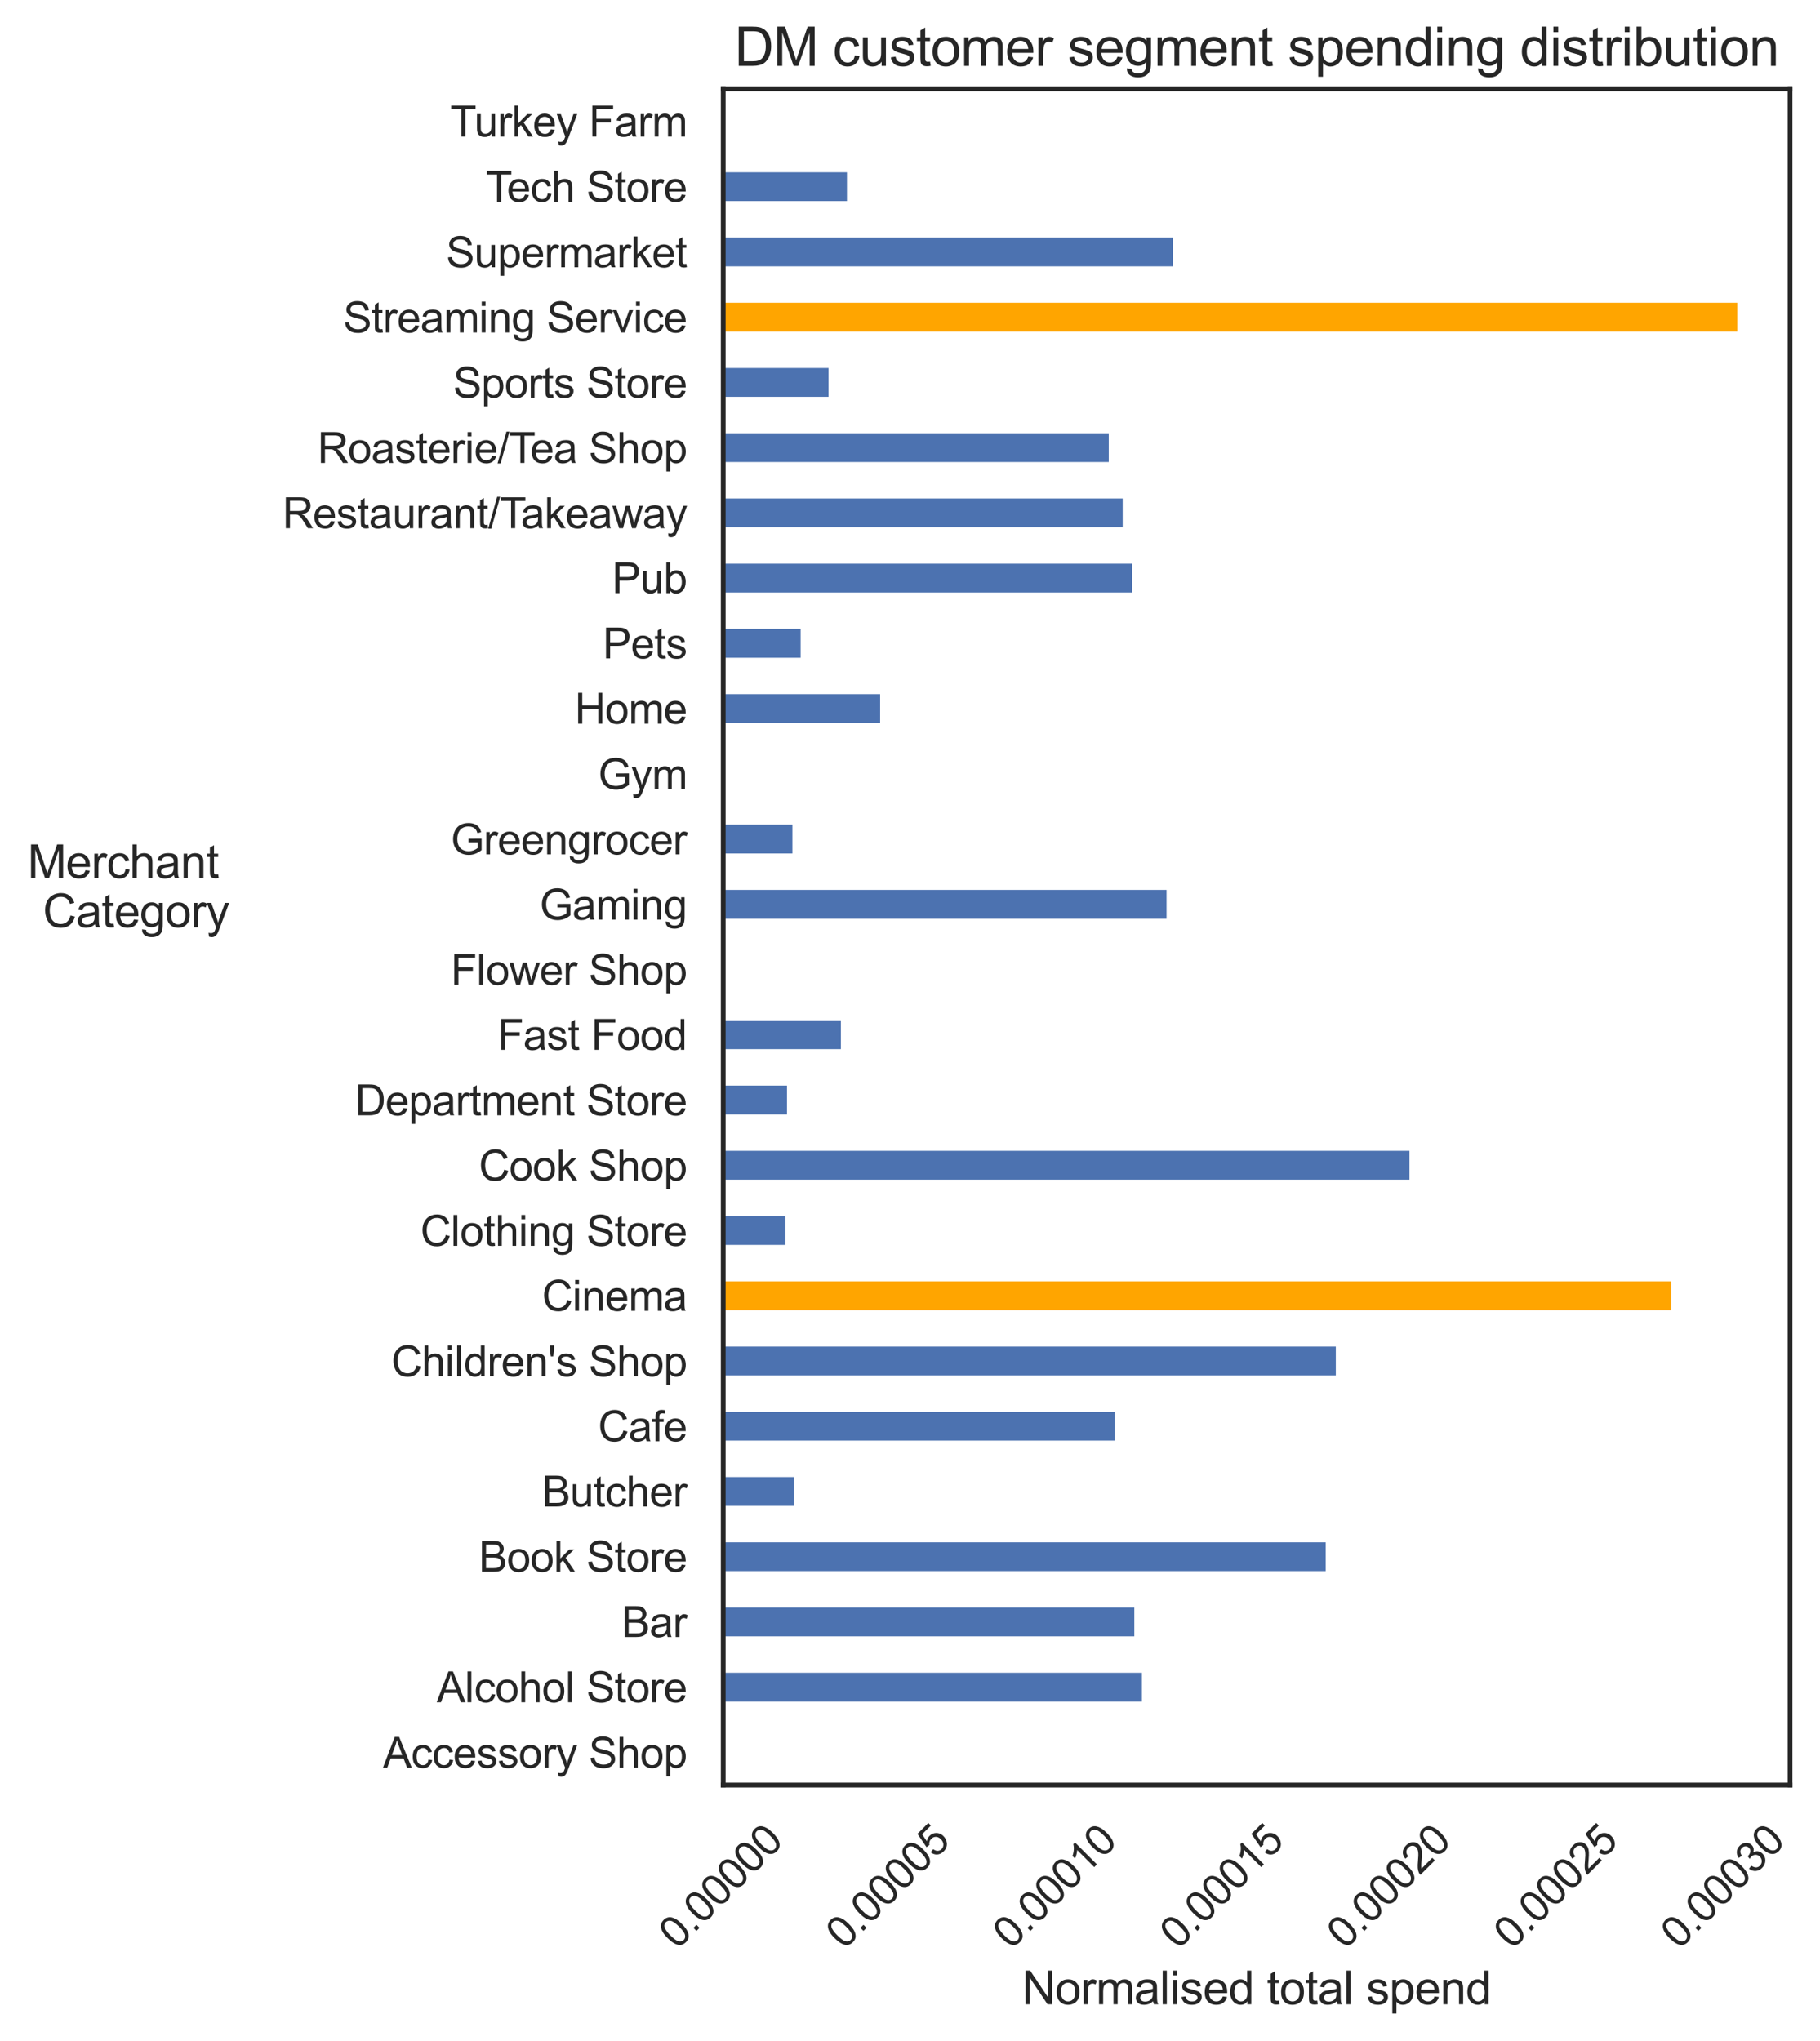 <?xml version="1.0" encoding="utf-8" standalone="no"?>
<!DOCTYPE svg PUBLIC "-//W3C//DTD SVG 1.1//EN"
  "http://www.w3.org/Graphics/SVG/1.1/DTD/svg11.dtd">
<svg xmlns:xlink="http://www.w3.org/1999/xlink" width="475.977pt" height="533.642pt" viewBox="0 0 475.977 533.642" xmlns="http://www.w3.org/2000/svg" version="1.1">
 <defs>
  <style type="text/css">*{stroke-linejoin: round; stroke-linecap: butt}</style>
 </defs>
 <g id="figure_1">
  <g id="patch_1">
   <path d="M 0 533.642 
L 475.977 533.642 
L 475.977 0 
L 0 0 
z
" style="fill: #ffffff"/>
  </g>
  <g id="axes_1">
   <g id="patch_2">
    <path d="M 189.142 466.741 
L 468.142 466.741 
L 468.142 23.221 
L 189.142 23.221 
z
" style="fill: #ffffff"/>
   </g>
   <g id="matplotlib.axis_1">
    <g id="xtick_1">
     <g id="text_1">
      <!-- 0.00000 -->
      <g style="fill: #262626" transform="translate(177.097 509.922) rotate(-45) scale(0.11 -0.11)">
       <defs>
        <path id="ArialMT-30" d="M 266 2259 
Q 266 3072 433 3567 
Q 600 4063 929 4331 
Q 1259 4600 1759 4600 
Q 2128 4600 2406 4451 
Q 2684 4303 2865 4023 
Q 3047 3744 3150 3342 
Q 3253 2941 3253 2259 
Q 3253 1453 3087 958 
Q 2922 463 2592 192 
Q 2263 -78 1759 -78 
Q 1097 -78 719 397 
Q 266 969 266 2259 
z
M 844 2259 
Q 844 1131 1108 757 
Q 1372 384 1759 384 
Q 2147 384 2411 759 
Q 2675 1134 2675 2259 
Q 2675 3391 2411 3762 
Q 2147 4134 1753 4134 
Q 1366 4134 1134 3806 
Q 844 3388 844 2259 
z
" transform="scale(0.016)"/>
        <path id="ArialMT-2e" d="M 581 0 
L 581 641 
L 1222 641 
L 1222 0 
L 581 0 
z
" transform="scale(0.016)"/>
       </defs>
       <use xlink:href="#ArialMT-30"/>
       <use xlink:href="#ArialMT-2e" x="55.615"/>
       <use xlink:href="#ArialMT-30" x="83.398"/>
       <use xlink:href="#ArialMT-30" x="139.014"/>
       <use xlink:href="#ArialMT-30" x="194.629"/>
       <use xlink:href="#ArialMT-30" x="250.244"/>
       <use xlink:href="#ArialMT-30" x="305.859"/>
      </g>
     </g>
    </g>
    <g id="xtick_2">
     <g id="text_2">
      <!-- 0.00005 -->
      <g style="fill: #262626" transform="translate(220.767 509.922) rotate(-45) scale(0.11 -0.11)">
       <defs>
        <path id="ArialMT-35" d="M 266 1200 
L 856 1250 
Q 922 819 1161 601 
Q 1400 384 1738 384 
Q 2144 384 2425 690 
Q 2706 997 2706 1503 
Q 2706 1984 2436 2262 
Q 2166 2541 1728 2541 
Q 1456 2541 1237 2417 
Q 1019 2294 894 2097 
L 366 2166 
L 809 4519 
L 3088 4519 
L 3088 3981 
L 1259 3981 
L 1013 2750 
Q 1425 3038 1878 3038 
Q 2478 3038 2890 2622 
Q 3303 2206 3303 1553 
Q 3303 931 2941 478 
Q 2500 -78 1738 -78 
Q 1113 -78 717 272 
Q 322 622 266 1200 
z
" transform="scale(0.016)"/>
       </defs>
       <use xlink:href="#ArialMT-30"/>
       <use xlink:href="#ArialMT-2e" x="55.615"/>
       <use xlink:href="#ArialMT-30" x="83.398"/>
       <use xlink:href="#ArialMT-30" x="139.014"/>
       <use xlink:href="#ArialMT-30" x="194.629"/>
       <use xlink:href="#ArialMT-30" x="250.244"/>
       <use xlink:href="#ArialMT-35" x="305.859"/>
      </g>
     </g>
    </g>
    <g id="xtick_3">
     <g id="text_3">
      <!-- 0.00010 -->
      <g style="fill: #262626" transform="translate(264.437 509.922) rotate(-45) scale(0.11 -0.11)">
       <defs>
        <path id="ArialMT-31" d="M 2384 0 
L 1822 0 
L 1822 3584 
Q 1619 3391 1289 3197 
Q 959 3003 697 2906 
L 697 3450 
Q 1169 3672 1522 3987 
Q 1875 4303 2022 4600 
L 2384 4600 
L 2384 0 
z
" transform="scale(0.016)"/>
       </defs>
       <use xlink:href="#ArialMT-30"/>
       <use xlink:href="#ArialMT-2e" x="55.615"/>
       <use xlink:href="#ArialMT-30" x="83.398"/>
       <use xlink:href="#ArialMT-30" x="139.014"/>
       <use xlink:href="#ArialMT-30" x="194.629"/>
       <use xlink:href="#ArialMT-31" x="250.244"/>
       <use xlink:href="#ArialMT-30" x="305.859"/>
      </g>
     </g>
    </g>
    <g id="xtick_4">
     <g id="text_4">
      <!-- 0.00015 -->
      <g style="fill: #262626" transform="translate(308.107 509.922) rotate(-45) scale(0.11 -0.11)">
       <use xlink:href="#ArialMT-30"/>
       <use xlink:href="#ArialMT-2e" x="55.615"/>
       <use xlink:href="#ArialMT-30" x="83.398"/>
       <use xlink:href="#ArialMT-30" x="139.014"/>
       <use xlink:href="#ArialMT-30" x="194.629"/>
       <use xlink:href="#ArialMT-31" x="250.244"/>
       <use xlink:href="#ArialMT-35" x="305.859"/>
      </g>
     </g>
    </g>
    <g id="xtick_5">
     <g id="text_5">
      <!-- 0.00020 -->
      <g style="fill: #262626" transform="translate(351.777 509.922) rotate(-45) scale(0.11 -0.11)">
       <defs>
        <path id="ArialMT-32" d="M 3222 541 
L 3222 0 
L 194 0 
Q 188 203 259 391 
Q 375 700 629 1000 
Q 884 1300 1366 1694 
Q 2113 2306 2375 2664 
Q 2638 3022 2638 3341 
Q 2638 3675 2398 3904 
Q 2159 4134 1775 4134 
Q 1369 4134 1125 3890 
Q 881 3647 878 3216 
L 300 3275 
Q 359 3922 746 4261 
Q 1134 4600 1788 4600 
Q 2447 4600 2831 4234 
Q 3216 3869 3216 3328 
Q 3216 3053 3103 2787 
Q 2991 2522 2730 2228 
Q 2469 1934 1863 1422 
Q 1356 997 1212 845 
Q 1069 694 975 541 
L 3222 541 
z
" transform="scale(0.016)"/>
       </defs>
       <use xlink:href="#ArialMT-30"/>
       <use xlink:href="#ArialMT-2e" x="55.615"/>
       <use xlink:href="#ArialMT-30" x="83.398"/>
       <use xlink:href="#ArialMT-30" x="139.014"/>
       <use xlink:href="#ArialMT-30" x="194.629"/>
       <use xlink:href="#ArialMT-32" x="250.244"/>
       <use xlink:href="#ArialMT-30" x="305.859"/>
      </g>
     </g>
    </g>
    <g id="xtick_6">
     <g id="text_6">
      <!-- 0.00025 -->
      <g style="fill: #262626" transform="translate(395.447 509.922) rotate(-45) scale(0.11 -0.11)">
       <use xlink:href="#ArialMT-30"/>
       <use xlink:href="#ArialMT-2e" x="55.615"/>
       <use xlink:href="#ArialMT-30" x="83.398"/>
       <use xlink:href="#ArialMT-30" x="139.014"/>
       <use xlink:href="#ArialMT-30" x="194.629"/>
       <use xlink:href="#ArialMT-32" x="250.244"/>
       <use xlink:href="#ArialMT-35" x="305.859"/>
      </g>
     </g>
    </g>
    <g id="xtick_7">
     <g id="text_7">
      <!-- 0.00030 -->
      <g style="fill: #262626" transform="translate(439.117 509.922) rotate(-45) scale(0.11 -0.11)">
       <defs>
        <path id="ArialMT-33" d="M 269 1209 
L 831 1284 
Q 928 806 1161 595 
Q 1394 384 1728 384 
Q 2125 384 2398 659 
Q 2672 934 2672 1341 
Q 2672 1728 2419 1979 
Q 2166 2231 1775 2231 
Q 1616 2231 1378 2169 
L 1441 2663 
Q 1497 2656 1531 2656 
Q 1891 2656 2178 2843 
Q 2466 3031 2466 3422 
Q 2466 3731 2256 3934 
Q 2047 4138 1716 4138 
Q 1388 4138 1169 3931 
Q 950 3725 888 3313 
L 325 3413 
Q 428 3978 793 4289 
Q 1159 4600 1703 4600 
Q 2078 4600 2393 4439 
Q 2709 4278 2876 4000 
Q 3044 3722 3044 3409 
Q 3044 3113 2884 2869 
Q 2725 2625 2413 2481 
Q 2819 2388 3044 2092 
Q 3269 1797 3269 1353 
Q 3269 753 2831 336 
Q 2394 -81 1725 -81 
Q 1122 -81 723 278 
Q 325 638 269 1209 
z
" transform="scale(0.016)"/>
       </defs>
       <use xlink:href="#ArialMT-30"/>
       <use xlink:href="#ArialMT-2e" x="55.615"/>
       <use xlink:href="#ArialMT-30" x="83.398"/>
       <use xlink:href="#ArialMT-30" x="139.014"/>
       <use xlink:href="#ArialMT-30" x="194.629"/>
       <use xlink:href="#ArialMT-33" x="250.244"/>
       <use xlink:href="#ArialMT-30" x="305.859"/>
      </g>
     </g>
    </g>
    <g id="text_8">
     <!-- Normalised total spend -->
     <g style="fill: #262626" transform="translate(267.281 524.057) scale(0.12 -0.12)">
      <defs>
       <path id="ArialMT-4e" d="M 488 0 
L 488 4581 
L 1109 4581 
L 3516 984 
L 3516 4581 
L 4097 4581 
L 4097 0 
L 3475 0 
L 1069 3600 
L 1069 0 
L 488 0 
z
" transform="scale(0.016)"/>
       <path id="ArialMT-6f" d="M 213 1659 
Q 213 2581 725 3025 
Q 1153 3394 1769 3394 
Q 2453 3394 2887 2945 
Q 3322 2497 3322 1706 
Q 3322 1066 3130 698 
Q 2938 331 2570 128 
Q 2203 -75 1769 -75 
Q 1072 -75 642 372 
Q 213 819 213 1659 
z
M 791 1659 
Q 791 1022 1069 705 
Q 1347 388 1769 388 
Q 2188 388 2466 706 
Q 2744 1025 2744 1678 
Q 2744 2294 2464 2611 
Q 2184 2928 1769 2928 
Q 1347 2928 1069 2612 
Q 791 2297 791 1659 
z
" transform="scale(0.016)"/>
       <path id="ArialMT-72" d="M 416 0 
L 416 3319 
L 922 3319 
L 922 2816 
Q 1116 3169 1280 3281 
Q 1444 3394 1641 3394 
Q 1925 3394 2219 3213 
L 2025 2691 
Q 1819 2813 1613 2813 
Q 1428 2813 1281 2702 
Q 1134 2591 1072 2394 
Q 978 2094 978 1738 
L 978 0 
L 416 0 
z
" transform="scale(0.016)"/>
       <path id="ArialMT-6d" d="M 422 0 
L 422 3319 
L 925 3319 
L 925 2853 
Q 1081 3097 1340 3245 
Q 1600 3394 1931 3394 
Q 2300 3394 2536 3241 
Q 2772 3088 2869 2813 
Q 3263 3394 3894 3394 
Q 4388 3394 4653 3120 
Q 4919 2847 4919 2278 
L 4919 0 
L 4359 0 
L 4359 2091 
Q 4359 2428 4304 2576 
Q 4250 2725 4106 2815 
Q 3963 2906 3769 2906 
Q 3419 2906 3187 2673 
Q 2956 2441 2956 1928 
L 2956 0 
L 2394 0 
L 2394 2156 
Q 2394 2531 2256 2718 
Q 2119 2906 1806 2906 
Q 1569 2906 1367 2781 
Q 1166 2656 1075 2415 
Q 984 2175 984 1722 
L 984 0 
L 422 0 
z
" transform="scale(0.016)"/>
       <path id="ArialMT-61" d="M 2588 409 
Q 2275 144 1986 34 
Q 1697 -75 1366 -75 
Q 819 -75 525 192 
Q 231 459 231 875 
Q 231 1119 342 1320 
Q 453 1522 633 1644 
Q 813 1766 1038 1828 
Q 1203 1872 1538 1913 
Q 2219 1994 2541 2106 
Q 2544 2222 2544 2253 
Q 2544 2597 2384 2738 
Q 2169 2928 1744 2928 
Q 1347 2928 1158 2789 
Q 969 2650 878 2297 
L 328 2372 
Q 403 2725 575 2942 
Q 747 3159 1072 3276 
Q 1397 3394 1825 3394 
Q 2250 3394 2515 3294 
Q 2781 3194 2906 3042 
Q 3031 2891 3081 2659 
Q 3109 2516 3109 2141 
L 3109 1391 
Q 3109 606 3145 398 
Q 3181 191 3288 0 
L 2700 0 
Q 2613 175 2588 409 
z
M 2541 1666 
Q 2234 1541 1622 1453 
Q 1275 1403 1131 1340 
Q 988 1278 909 1158 
Q 831 1038 831 891 
Q 831 666 1001 516 
Q 1172 366 1500 366 
Q 1825 366 2078 508 
Q 2331 650 2450 897 
Q 2541 1088 2541 1459 
L 2541 1666 
z
" transform="scale(0.016)"/>
       <path id="ArialMT-6c" d="M 409 0 
L 409 4581 
L 972 4581 
L 972 0 
L 409 0 
z
" transform="scale(0.016)"/>
       <path id="ArialMT-69" d="M 425 3934 
L 425 4581 
L 988 4581 
L 988 3934 
L 425 3934 
z
M 425 0 
L 425 3319 
L 988 3319 
L 988 0 
L 425 0 
z
" transform="scale(0.016)"/>
       <path id="ArialMT-73" d="M 197 991 
L 753 1078 
Q 800 744 1014 566 
Q 1228 388 1613 388 
Q 2000 388 2187 545 
Q 2375 703 2375 916 
Q 2375 1106 2209 1216 
Q 2094 1291 1634 1406 
Q 1016 1563 777 1677 
Q 538 1791 414 1992 
Q 291 2194 291 2438 
Q 291 2659 392 2848 
Q 494 3038 669 3163 
Q 800 3259 1026 3326 
Q 1253 3394 1513 3394 
Q 1903 3394 2198 3281 
Q 2494 3169 2634 2976 
Q 2775 2784 2828 2463 
L 2278 2388 
Q 2241 2644 2061 2787 
Q 1881 2931 1553 2931 
Q 1166 2931 1000 2803 
Q 834 2675 834 2503 
Q 834 2394 903 2306 
Q 972 2216 1119 2156 
Q 1203 2125 1616 2013 
Q 2213 1853 2448 1751 
Q 2684 1650 2818 1456 
Q 2953 1263 2953 975 
Q 2953 694 2789 445 
Q 2625 197 2315 61 
Q 2006 -75 1616 -75 
Q 969 -75 630 194 
Q 291 463 197 991 
z
" transform="scale(0.016)"/>
       <path id="ArialMT-65" d="M 2694 1069 
L 3275 997 
Q 3138 488 2766 206 
Q 2394 -75 1816 -75 
Q 1088 -75 661 373 
Q 234 822 234 1631 
Q 234 2469 665 2931 
Q 1097 3394 1784 3394 
Q 2450 3394 2872 2941 
Q 3294 2488 3294 1666 
Q 3294 1616 3291 1516 
L 816 1516 
Q 847 969 1125 678 
Q 1403 388 1819 388 
Q 2128 388 2347 550 
Q 2566 713 2694 1069 
z
M 847 1978 
L 2700 1978 
Q 2663 2397 2488 2606 
Q 2219 2931 1791 2931 
Q 1403 2931 1139 2672 
Q 875 2413 847 1978 
z
" transform="scale(0.016)"/>
       <path id="ArialMT-64" d="M 2575 0 
L 2575 419 
Q 2259 -75 1647 -75 
Q 1250 -75 917 144 
Q 584 363 401 755 
Q 219 1147 219 1656 
Q 219 2153 384 2558 
Q 550 2963 881 3178 
Q 1213 3394 1622 3394 
Q 1922 3394 2156 3267 
Q 2391 3141 2538 2938 
L 2538 4581 
L 3097 4581 
L 3097 0 
L 2575 0 
z
M 797 1656 
Q 797 1019 1065 703 
Q 1334 388 1700 388 
Q 2069 388 2326 689 
Q 2584 991 2584 1609 
Q 2584 2291 2321 2609 
Q 2059 2928 1675 2928 
Q 1300 2928 1048 2622 
Q 797 2316 797 1656 
z
" transform="scale(0.016)"/>
       <path id="ArialMT-20" transform="scale(0.016)"/>
       <path id="ArialMT-74" d="M 1650 503 
L 1731 6 
Q 1494 -44 1306 -44 
Q 1000 -44 831 53 
Q 663 150 594 308 
Q 525 466 525 972 
L 525 2881 
L 113 2881 
L 113 3319 
L 525 3319 
L 525 4141 
L 1084 4478 
L 1084 3319 
L 1650 3319 
L 1650 2881 
L 1084 2881 
L 1084 941 
Q 1084 700 1114 631 
Q 1144 563 1211 522 
Q 1278 481 1403 481 
Q 1497 481 1650 503 
z
" transform="scale(0.016)"/>
       <path id="ArialMT-70" d="M 422 -1272 
L 422 3319 
L 934 3319 
L 934 2888 
Q 1116 3141 1344 3267 
Q 1572 3394 1897 3394 
Q 2322 3394 2647 3175 
Q 2972 2956 3137 2557 
Q 3303 2159 3303 1684 
Q 3303 1175 3120 767 
Q 2938 359 2589 142 
Q 2241 -75 1856 -75 
Q 1575 -75 1351 44 
Q 1128 163 984 344 
L 984 -1272 
L 422 -1272 
z
M 931 1641 
Q 931 1000 1190 694 
Q 1450 388 1819 388 
Q 2194 388 2461 705 
Q 2728 1022 2728 1688 
Q 2728 2322 2467 2637 
Q 2206 2953 1844 2953 
Q 1484 2953 1207 2617 
Q 931 2281 931 1641 
z
" transform="scale(0.016)"/>
       <path id="ArialMT-6e" d="M 422 0 
L 422 3319 
L 928 3319 
L 928 2847 
Q 1294 3394 1984 3394 
Q 2284 3394 2536 3286 
Q 2788 3178 2913 3003 
Q 3038 2828 3088 2588 
Q 3119 2431 3119 2041 
L 3119 0 
L 2556 0 
L 2556 2019 
Q 2556 2363 2490 2533 
Q 2425 2703 2258 2804 
Q 2091 2906 1866 2906 
Q 1506 2906 1245 2678 
Q 984 2450 984 1813 
L 984 0 
L 422 0 
z
" transform="scale(0.016)"/>
      </defs>
      <use xlink:href="#ArialMT-4e"/>
      <use xlink:href="#ArialMT-6f" x="72.217"/>
      <use xlink:href="#ArialMT-72" x="127.832"/>
      <use xlink:href="#ArialMT-6d" x="161.133"/>
      <use xlink:href="#ArialMT-61" x="244.434"/>
      <use xlink:href="#ArialMT-6c" x="300.049"/>
      <use xlink:href="#ArialMT-69" x="322.266"/>
      <use xlink:href="#ArialMT-73" x="344.482"/>
      <use xlink:href="#ArialMT-65" x="394.482"/>
      <use xlink:href="#ArialMT-64" x="450.098"/>
      <use xlink:href="#ArialMT-20" x="505.713"/>
      <use xlink:href="#ArialMT-74" x="533.496"/>
      <use xlink:href="#ArialMT-6f" x="561.279"/>
      <use xlink:href="#ArialMT-74" x="616.895"/>
      <use xlink:href="#ArialMT-61" x="644.678"/>
      <use xlink:href="#ArialMT-6c" x="700.293"/>
      <use xlink:href="#ArialMT-20" x="722.51"/>
      <use xlink:href="#ArialMT-73" x="750.293"/>
      <use xlink:href="#ArialMT-70" x="800.293"/>
      <use xlink:href="#ArialMT-65" x="855.908"/>
      <use xlink:href="#ArialMT-6e" x="911.523"/>
      <use xlink:href="#ArialMT-64" x="967.139"/>
     </g>
    </g>
   </g>
   <g id="matplotlib.axis_2">
    <g id="ytick_1">
     <g id="text_9">
      <!-- Accessory Shop -->
      <g style="fill: #262626" transform="translate(100.164 462.216) scale(0.11 -0.11)">
       <defs>
        <path id="ArialMT-41" d="M -9 0 
L 1750 4581 
L 2403 4581 
L 4278 0 
L 3588 0 
L 3053 1388 
L 1138 1388 
L 634 0 
L -9 0 
z
M 1313 1881 
L 2866 1881 
L 2388 3150 
Q 2169 3728 2063 4100 
Q 1975 3659 1816 3225 
L 1313 1881 
z
" transform="scale(0.016)"/>
        <path id="ArialMT-63" d="M 2588 1216 
L 3141 1144 
Q 3050 572 2676 248 
Q 2303 -75 1759 -75 
Q 1078 -75 664 370 
Q 250 816 250 1647 
Q 250 2184 428 2587 
Q 606 2991 970 3192 
Q 1334 3394 1763 3394 
Q 2303 3394 2647 3120 
Q 2991 2847 3088 2344 
L 2541 2259 
Q 2463 2594 2264 2762 
Q 2066 2931 1784 2931 
Q 1359 2931 1093 2626 
Q 828 2322 828 1663 
Q 828 994 1084 691 
Q 1341 388 1753 388 
Q 2084 388 2306 591 
Q 2528 794 2588 1216 
z
" transform="scale(0.016)"/>
        <path id="ArialMT-79" d="M 397 -1278 
L 334 -750 
Q 519 -800 656 -800 
Q 844 -800 956 -737 
Q 1069 -675 1141 -563 
Q 1194 -478 1313 -144 
Q 1328 -97 1363 -6 
L 103 3319 
L 709 3319 
L 1400 1397 
Q 1534 1031 1641 628 
Q 1738 1016 1872 1384 
L 2581 3319 
L 3144 3319 
L 1881 -56 
Q 1678 -603 1566 -809 
Q 1416 -1088 1222 -1217 
Q 1028 -1347 759 -1347 
Q 597 -1347 397 -1278 
z
" transform="scale(0.016)"/>
        <path id="ArialMT-53" d="M 288 1472 
L 859 1522 
Q 900 1178 1048 958 
Q 1197 738 1509 602 
Q 1822 466 2213 466 
Q 2559 466 2825 569 
Q 3091 672 3220 851 
Q 3350 1031 3350 1244 
Q 3350 1459 3225 1620 
Q 3100 1781 2813 1891 
Q 2628 1963 1997 2114 
Q 1366 2266 1113 2400 
Q 784 2572 623 2826 
Q 463 3081 463 3397 
Q 463 3744 659 4045 
Q 856 4347 1234 4503 
Q 1613 4659 2075 4659 
Q 2584 4659 2973 4495 
Q 3363 4331 3572 4012 
Q 3781 3694 3797 3291 
L 3216 3247 
Q 3169 3681 2898 3903 
Q 2628 4125 2100 4125 
Q 1550 4125 1298 3923 
Q 1047 3722 1047 3438 
Q 1047 3191 1225 3031 
Q 1400 2872 2139 2705 
Q 2878 2538 3153 2413 
Q 3553 2228 3743 1945 
Q 3934 1663 3934 1294 
Q 3934 928 3725 604 
Q 3516 281 3123 101 
Q 2731 -78 2241 -78 
Q 1619 -78 1198 103 
Q 778 284 539 648 
Q 300 1013 288 1472 
z
" transform="scale(0.016)"/>
        <path id="ArialMT-68" d="M 422 0 
L 422 4581 
L 984 4581 
L 984 2938 
Q 1378 3394 1978 3394 
Q 2347 3394 2619 3248 
Q 2891 3103 3008 2847 
Q 3125 2591 3125 2103 
L 3125 0 
L 2563 0 
L 2563 2103 
Q 2563 2525 2380 2717 
Q 2197 2909 1863 2909 
Q 1613 2909 1392 2779 
Q 1172 2650 1078 2428 
Q 984 2206 984 1816 
L 984 0 
L 422 0 
z
" transform="scale(0.016)"/>
       </defs>
       <use xlink:href="#ArialMT-41"/>
       <use xlink:href="#ArialMT-63" x="66.699"/>
       <use xlink:href="#ArialMT-63" x="116.699"/>
       <use xlink:href="#ArialMT-65" x="166.699"/>
       <use xlink:href="#ArialMT-73" x="222.314"/>
       <use xlink:href="#ArialMT-73" x="272.314"/>
       <use xlink:href="#ArialMT-6f" x="322.314"/>
       <use xlink:href="#ArialMT-72" x="377.93"/>
       <use xlink:href="#ArialMT-79" x="411.23"/>
       <use xlink:href="#ArialMT-20" x="461.23"/>
       <use xlink:href="#ArialMT-53" x="489.014"/>
       <use xlink:href="#ArialMT-68" x="555.713"/>
       <use xlink:href="#ArialMT-6f" x="611.328"/>
       <use xlink:href="#ArialMT-70" x="666.943"/>
      </g>
     </g>
    </g>
    <g id="ytick_2">
     <g id="text_10">
      <!-- Alcohol Store -->
      <g style="fill: #262626" transform="translate(114.22 445.09) scale(0.11 -0.11)">
       <use xlink:href="#ArialMT-41"/>
       <use xlink:href="#ArialMT-6c" x="66.699"/>
       <use xlink:href="#ArialMT-63" x="88.916"/>
       <use xlink:href="#ArialMT-6f" x="138.916"/>
       <use xlink:href="#ArialMT-68" x="194.531"/>
       <use xlink:href="#ArialMT-6f" x="250.146"/>
       <use xlink:href="#ArialMT-6c" x="305.762"/>
       <use xlink:href="#ArialMT-20" x="327.979"/>
       <use xlink:href="#ArialMT-53" x="355.762"/>
       <use xlink:href="#ArialMT-74" x="422.461"/>
       <use xlink:href="#ArialMT-6f" x="450.244"/>
       <use xlink:href="#ArialMT-72" x="505.859"/>
       <use xlink:href="#ArialMT-65" x="539.16"/>
      </g>
     </g>
    </g>
    <g id="ytick_3">
     <g id="text_11">
      <!-- Bar -->
      <g style="fill: #262626" transform="translate(162.525 428.032) scale(0.11 -0.11)">
       <defs>
        <path id="ArialMT-42" d="M 469 0 
L 469 4581 
L 2188 4581 
Q 2713 4581 3030 4442 
Q 3347 4303 3526 4014 
Q 3706 3725 3706 3409 
Q 3706 3116 3547 2856 
Q 3388 2597 3066 2438 
Q 3481 2316 3704 2022 
Q 3928 1728 3928 1328 
Q 3928 1006 3792 729 
Q 3656 453 3456 303 
Q 3256 153 2954 76 
Q 2653 0 2216 0 
L 469 0 
z
M 1075 2656 
L 2066 2656 
Q 2469 2656 2644 2709 
Q 2875 2778 2992 2937 
Q 3109 3097 3109 3338 
Q 3109 3566 3000 3739 
Q 2891 3913 2687 3977 
Q 2484 4041 1991 4041 
L 1075 4041 
L 1075 2656 
z
M 1075 541 
L 2216 541 
Q 2509 541 2628 563 
Q 2838 600 2978 687 
Q 3119 775 3209 942 
Q 3300 1109 3300 1328 
Q 3300 1584 3169 1773 
Q 3038 1963 2805 2039 
Q 2572 2116 2134 2116 
L 1075 2116 
L 1075 541 
z
" transform="scale(0.016)"/>
       </defs>
       <use xlink:href="#ArialMT-42"/>
       <use xlink:href="#ArialMT-61" x="66.699"/>
       <use xlink:href="#ArialMT-72" x="122.314"/>
      </g>
     </g>
    </g>
    <g id="ytick_4">
     <g id="text_12">
      <!-- Book Store -->
      <g style="fill: #262626" transform="translate(125.225 410.973) scale(0.11 -0.11)">
       <defs>
        <path id="ArialMT-6b" d="M 425 0 
L 425 4581 
L 988 4581 
L 988 1969 
L 2319 3319 
L 3047 3319 
L 1778 2088 
L 3175 0 
L 2481 0 
L 1384 1697 
L 988 1316 
L 988 0 
L 425 0 
z
" transform="scale(0.016)"/>
       </defs>
       <use xlink:href="#ArialMT-42"/>
       <use xlink:href="#ArialMT-6f" x="66.699"/>
       <use xlink:href="#ArialMT-6f" x="122.314"/>
       <use xlink:href="#ArialMT-6b" x="177.93"/>
       <use xlink:href="#ArialMT-20" x="227.93"/>
       <use xlink:href="#ArialMT-53" x="255.713"/>
       <use xlink:href="#ArialMT-74" x="322.412"/>
       <use xlink:href="#ArialMT-6f" x="350.195"/>
       <use xlink:href="#ArialMT-72" x="405.811"/>
       <use xlink:href="#ArialMT-65" x="439.111"/>
      </g>
     </g>
    </g>
    <g id="ytick_5">
     <g id="text_13">
      <!-- Butcher -->
      <g style="fill: #262626" transform="translate(141.735 393.915) scale(0.11 -0.11)">
       <defs>
        <path id="ArialMT-75" d="M 2597 0 
L 2597 488 
Q 2209 -75 1544 -75 
Q 1250 -75 995 37 
Q 741 150 617 320 
Q 494 491 444 738 
Q 409 903 409 1263 
L 409 3319 
L 972 3319 
L 972 1478 
Q 972 1038 1006 884 
Q 1059 663 1231 536 
Q 1403 409 1656 409 
Q 1909 409 2131 539 
Q 2353 669 2445 892 
Q 2538 1116 2538 1541 
L 2538 3319 
L 3100 3319 
L 3100 0 
L 2597 0 
z
" transform="scale(0.016)"/>
       </defs>
       <use xlink:href="#ArialMT-42"/>
       <use xlink:href="#ArialMT-75" x="66.699"/>
       <use xlink:href="#ArialMT-74" x="122.314"/>
       <use xlink:href="#ArialMT-63" x="150.098"/>
       <use xlink:href="#ArialMT-68" x="200.098"/>
       <use xlink:href="#ArialMT-65" x="255.713"/>
       <use xlink:href="#ArialMT-72" x="311.328"/>
      </g>
     </g>
    </g>
    <g id="ytick_6">
     <g id="text_14">
      <!-- Cafe -->
      <g style="fill: #262626" transform="translate(156.408 376.856) scale(0.11 -0.11)">
       <defs>
        <path id="ArialMT-43" d="M 3763 1606 
L 4369 1453 
Q 4178 706 3683 314 
Q 3188 -78 2472 -78 
Q 1731 -78 1267 223 
Q 803 525 561 1097 
Q 319 1669 319 2325 
Q 319 3041 592 3573 
Q 866 4106 1370 4382 
Q 1875 4659 2481 4659 
Q 3169 4659 3637 4309 
Q 4106 3959 4291 3325 
L 3694 3184 
Q 3534 3684 3231 3912 
Q 2928 4141 2469 4141 
Q 1941 4141 1586 3887 
Q 1231 3634 1087 3207 
Q 944 2781 944 2328 
Q 944 1744 1114 1308 
Q 1284 872 1643 656 
Q 2003 441 2422 441 
Q 2931 441 3284 734 
Q 3638 1028 3763 1606 
z
" transform="scale(0.016)"/>
        <path id="ArialMT-66" d="M 556 0 
L 556 2881 
L 59 2881 
L 59 3319 
L 556 3319 
L 556 3672 
Q 556 4006 616 4169 
Q 697 4388 901 4523 
Q 1106 4659 1475 4659 
Q 1713 4659 2000 4603 
L 1916 4113 
Q 1741 4144 1584 4144 
Q 1328 4144 1222 4034 
Q 1116 3925 1116 3625 
L 1116 3319 
L 1763 3319 
L 1763 2881 
L 1116 2881 
L 1116 0 
L 556 0 
z
" transform="scale(0.016)"/>
       </defs>
       <use xlink:href="#ArialMT-43"/>
       <use xlink:href="#ArialMT-61" x="72.217"/>
       <use xlink:href="#ArialMT-66" x="127.832"/>
       <use xlink:href="#ArialMT-65" x="155.615"/>
      </g>
     </g>
    </g>
    <g id="ytick_7">
     <g id="text_15">
      <!-- Children's Shop -->
      <g style="fill: #262626" transform="translate(102.335 359.865) scale(0.11 -0.11)">
       <defs>
        <path id="ArialMT-27" d="M 425 2959 
L 281 3816 
L 281 4581 
L 922 4581 
L 922 3816 
L 772 2959 
L 425 2959 
z
" transform="scale(0.016)"/>
       </defs>
       <use xlink:href="#ArialMT-43"/>
       <use xlink:href="#ArialMT-68" x="72.217"/>
       <use xlink:href="#ArialMT-69" x="127.832"/>
       <use xlink:href="#ArialMT-6c" x="150.049"/>
       <use xlink:href="#ArialMT-64" x="172.266"/>
       <use xlink:href="#ArialMT-72" x="227.881"/>
       <use xlink:href="#ArialMT-65" x="261.182"/>
       <use xlink:href="#ArialMT-6e" x="316.797"/>
       <use xlink:href="#ArialMT-27" x="372.412"/>
       <use xlink:href="#ArialMT-73" x="391.504"/>
       <use xlink:href="#ArialMT-20" x="441.504"/>
       <use xlink:href="#ArialMT-53" x="469.287"/>
       <use xlink:href="#ArialMT-68" x="535.986"/>
       <use xlink:href="#ArialMT-6f" x="591.602"/>
       <use xlink:href="#ArialMT-70" x="647.217"/>
      </g>
     </g>
    </g>
    <g id="ytick_8">
     <g id="text_16">
      <!-- Cinema -->
      <g style="fill: #262626" transform="translate(141.74 342.739) scale(0.11 -0.11)">
       <use xlink:href="#ArialMT-43"/>
       <use xlink:href="#ArialMT-69" x="72.217"/>
       <use xlink:href="#ArialMT-6e" x="94.434"/>
       <use xlink:href="#ArialMT-65" x="150.049"/>
       <use xlink:href="#ArialMT-6d" x="205.664"/>
       <use xlink:href="#ArialMT-61" x="288.965"/>
      </g>
     </g>
    </g>
    <g id="ytick_9">
     <g id="text_17">
      <!-- Clothing Store -->
      <g style="fill: #262626" transform="translate(109.94 325.748) scale(0.11 -0.11)">
       <defs>
        <path id="ArialMT-67" d="M 319 -275 
L 866 -356 
Q 900 -609 1056 -725 
Q 1266 -881 1628 -881 
Q 2019 -881 2231 -725 
Q 2444 -569 2519 -288 
Q 2563 -116 2559 434 
Q 2191 0 1641 0 
Q 956 0 581 494 
Q 206 988 206 1678 
Q 206 2153 378 2554 
Q 550 2956 876 3175 
Q 1203 3394 1644 3394 
Q 2231 3394 2613 2919 
L 2613 3319 
L 3131 3319 
L 3131 450 
Q 3131 -325 2973 -648 
Q 2816 -972 2473 -1159 
Q 2131 -1347 1631 -1347 
Q 1038 -1347 672 -1080 
Q 306 -813 319 -275 
z
M 784 1719 
Q 784 1066 1043 766 
Q 1303 466 1694 466 
Q 2081 466 2343 764 
Q 2606 1063 2606 1700 
Q 2606 2309 2336 2618 
Q 2066 2928 1684 2928 
Q 1309 2928 1046 2623 
Q 784 2319 784 1719 
z
" transform="scale(0.016)"/>
       </defs>
       <use xlink:href="#ArialMT-43"/>
       <use xlink:href="#ArialMT-6c" x="72.217"/>
       <use xlink:href="#ArialMT-6f" x="94.434"/>
       <use xlink:href="#ArialMT-74" x="150.049"/>
       <use xlink:href="#ArialMT-68" x="177.832"/>
       <use xlink:href="#ArialMT-69" x="233.447"/>
       <use xlink:href="#ArialMT-6e" x="255.664"/>
       <use xlink:href="#ArialMT-67" x="311.279"/>
       <use xlink:href="#ArialMT-20" x="366.895"/>
       <use xlink:href="#ArialMT-53" x="394.678"/>
       <use xlink:href="#ArialMT-74" x="461.377"/>
       <use xlink:href="#ArialMT-6f" x="489.16"/>
       <use xlink:href="#ArialMT-72" x="544.775"/>
       <use xlink:href="#ArialMT-65" x="578.076"/>
      </g>
     </g>
    </g>
    <g id="ytick_10">
     <g id="text_18">
      <!-- Cook Shop -->
      <g style="fill: #262626" transform="translate(125.22 308.689) scale(0.11 -0.11)">
       <use xlink:href="#ArialMT-43"/>
       <use xlink:href="#ArialMT-6f" x="72.217"/>
       <use xlink:href="#ArialMT-6f" x="127.832"/>
       <use xlink:href="#ArialMT-6b" x="183.447"/>
       <use xlink:href="#ArialMT-20" x="233.447"/>
       <use xlink:href="#ArialMT-53" x="261.23"/>
       <use xlink:href="#ArialMT-68" x="327.93"/>
       <use xlink:href="#ArialMT-6f" x="383.545"/>
       <use xlink:href="#ArialMT-70" x="439.16"/>
      </g>
     </g>
    </g>
    <g id="ytick_11">
     <g id="text_19">
      <!-- Department Store -->
      <g style="fill: #262626" transform="translate(92.83 291.631) scale(0.11 -0.11)">
       <defs>
        <path id="ArialMT-44" d="M 494 0 
L 494 4581 
L 2072 4581 
Q 2606 4581 2888 4516 
Q 3281 4425 3559 4188 
Q 3922 3881 4101 3404 
Q 4281 2928 4281 2316 
Q 4281 1794 4159 1391 
Q 4038 988 3847 723 
Q 3656 459 3429 307 
Q 3203 156 2883 78 
Q 2563 0 2147 0 
L 494 0 
z
M 1100 541 
L 2078 541 
Q 2531 541 2789 625 
Q 3047 709 3200 863 
Q 3416 1078 3536 1442 
Q 3656 1806 3656 2325 
Q 3656 3044 3420 3430 
Q 3184 3816 2847 3947 
Q 2603 4041 2063 4041 
L 1100 4041 
L 1100 541 
z
" transform="scale(0.016)"/>
       </defs>
       <use xlink:href="#ArialMT-44"/>
       <use xlink:href="#ArialMT-65" x="72.217"/>
       <use xlink:href="#ArialMT-70" x="127.832"/>
       <use xlink:href="#ArialMT-61" x="183.447"/>
       <use xlink:href="#ArialMT-72" x="239.062"/>
       <use xlink:href="#ArialMT-74" x="272.363"/>
       <use xlink:href="#ArialMT-6d" x="300.146"/>
       <use xlink:href="#ArialMT-65" x="383.447"/>
       <use xlink:href="#ArialMT-6e" x="439.062"/>
       <use xlink:href="#ArialMT-74" x="494.678"/>
       <use xlink:href="#ArialMT-20" x="522.461"/>
       <use xlink:href="#ArialMT-53" x="550.244"/>
       <use xlink:href="#ArialMT-74" x="616.943"/>
       <use xlink:href="#ArialMT-6f" x="644.727"/>
       <use xlink:href="#ArialMT-72" x="700.342"/>
       <use xlink:href="#ArialMT-65" x="733.643"/>
      </g>
     </g>
    </g>
    <g id="ytick_12">
     <g id="text_20">
      <!-- Fast Food -->
      <g style="fill: #262626" transform="translate(130.125 274.505) scale(0.11 -0.11)">
       <defs>
        <path id="ArialMT-46" d="M 525 0 
L 525 4581 
L 3616 4581 
L 3616 4041 
L 1131 4041 
L 1131 2622 
L 3281 2622 
L 3281 2081 
L 1131 2081 
L 1131 0 
L 525 0 
z
" transform="scale(0.016)"/>
       </defs>
       <use xlink:href="#ArialMT-46"/>
       <use xlink:href="#ArialMT-61" x="61.084"/>
       <use xlink:href="#ArialMT-73" x="116.699"/>
       <use xlink:href="#ArialMT-74" x="166.699"/>
       <use xlink:href="#ArialMT-20" x="194.482"/>
       <use xlink:href="#ArialMT-46" x="222.266"/>
       <use xlink:href="#ArialMT-6f" x="283.35"/>
       <use xlink:href="#ArialMT-6f" x="338.965"/>
       <use xlink:href="#ArialMT-64" x="394.58"/>
      </g>
     </g>
    </g>
    <g id="ytick_13">
     <g id="text_21">
      <!-- Flower Shop -->
      <g style="fill: #262626" transform="translate(117.895 257.514) scale(0.11 -0.11)">
       <defs>
        <path id="ArialMT-77" d="M 1034 0 
L 19 3319 
L 600 3319 
L 1128 1403 
L 1325 691 
Q 1338 744 1497 1375 
L 2025 3319 
L 2603 3319 
L 3100 1394 
L 3266 759 
L 3456 1400 
L 4025 3319 
L 4572 3319 
L 3534 0 
L 2950 0 
L 2422 1988 
L 2294 2553 
L 1622 0 
L 1034 0 
z
" transform="scale(0.016)"/>
       </defs>
       <use xlink:href="#ArialMT-46"/>
       <use xlink:href="#ArialMT-6c" x="61.084"/>
       <use xlink:href="#ArialMT-6f" x="83.301"/>
       <use xlink:href="#ArialMT-77" x="138.916"/>
       <use xlink:href="#ArialMT-65" x="211.133"/>
       <use xlink:href="#ArialMT-72" x="266.748"/>
       <use xlink:href="#ArialMT-20" x="300.049"/>
       <use xlink:href="#ArialMT-53" x="327.832"/>
       <use xlink:href="#ArialMT-68" x="394.531"/>
       <use xlink:href="#ArialMT-6f" x="450.146"/>
       <use xlink:href="#ArialMT-70" x="505.762"/>
      </g>
     </g>
    </g>
    <g id="ytick_14">
     <g id="text_22">
      <!-- Gaming -->
      <g style="fill: #262626" transform="translate(141.129 240.456) scale(0.11 -0.11)">
       <defs>
        <path id="ArialMT-47" d="M 2638 1797 
L 2638 2334 
L 4578 2338 
L 4578 638 
Q 4131 281 3656 101 
Q 3181 -78 2681 -78 
Q 2006 -78 1454 211 
Q 903 500 622 1047 
Q 341 1594 341 2269 
Q 341 2938 620 3517 
Q 900 4097 1425 4378 
Q 1950 4659 2634 4659 
Q 3131 4659 3532 4498 
Q 3934 4338 4162 4050 
Q 4391 3763 4509 3300 
L 3963 3150 
Q 3859 3500 3706 3700 
Q 3553 3900 3268 4020 
Q 2984 4141 2638 4141 
Q 2222 4141 1919 4014 
Q 1616 3888 1430 3681 
Q 1244 3475 1141 3228 
Q 966 2803 966 2306 
Q 966 1694 1177 1281 
Q 1388 869 1791 669 
Q 2194 469 2647 469 
Q 3041 469 3416 620 
Q 3791 772 3984 944 
L 3984 1797 
L 2638 1797 
z
" transform="scale(0.016)"/>
       </defs>
       <use xlink:href="#ArialMT-47"/>
       <use xlink:href="#ArialMT-61" x="77.783"/>
       <use xlink:href="#ArialMT-6d" x="133.398"/>
       <use xlink:href="#ArialMT-69" x="216.699"/>
       <use xlink:href="#ArialMT-6e" x="238.916"/>
       <use xlink:href="#ArialMT-67" x="294.531"/>
      </g>
     </g>
    </g>
    <g id="ytick_15">
     <g id="text_23">
      <!-- Greengrocer -->
      <g style="fill: #262626" transform="translate(117.896 223.397) scale(0.11 -0.11)">
       <use xlink:href="#ArialMT-47"/>
       <use xlink:href="#ArialMT-72" x="77.783"/>
       <use xlink:href="#ArialMT-65" x="111.084"/>
       <use xlink:href="#ArialMT-65" x="166.699"/>
       <use xlink:href="#ArialMT-6e" x="222.314"/>
       <use xlink:href="#ArialMT-67" x="277.93"/>
       <use xlink:href="#ArialMT-72" x="333.545"/>
       <use xlink:href="#ArialMT-6f" x="366.846"/>
       <use xlink:href="#ArialMT-63" x="422.461"/>
       <use xlink:href="#ArialMT-65" x="472.461"/>
       <use xlink:href="#ArialMT-72" x="528.076"/>
      </g>
     </g>
    </g>
    <g id="ytick_16">
     <g id="text_24">
      <!-- Gym -->
      <g style="fill: #262626" transform="translate(156.424 206.339) scale(0.11 -0.11)">
       <use xlink:href="#ArialMT-47"/>
       <use xlink:href="#ArialMT-79" x="77.783"/>
       <use xlink:href="#ArialMT-6d" x="127.783"/>
      </g>
     </g>
    </g>
    <g id="ytick_17">
     <g id="text_25">
      <!-- Home -->
      <g style="fill: #262626" transform="translate(150.302 189.213) scale(0.11 -0.11)">
       <defs>
        <path id="ArialMT-48" d="M 513 0 
L 513 4581 
L 1119 4581 
L 1119 2700 
L 3500 2700 
L 3500 4581 
L 4106 4581 
L 4106 0 
L 3500 0 
L 3500 2159 
L 1119 2159 
L 1119 0 
L 513 0 
z
" transform="scale(0.016)"/>
       </defs>
       <use xlink:href="#ArialMT-48"/>
       <use xlink:href="#ArialMT-6f" x="72.217"/>
       <use xlink:href="#ArialMT-6d" x="127.832"/>
       <use xlink:href="#ArialMT-65" x="211.133"/>
      </g>
     </g>
    </g>
    <g id="ytick_18">
     <g id="text_26">
      <!-- Pets -->
      <g style="fill: #262626" transform="translate(157.632 172.155) scale(0.11 -0.11)">
       <defs>
        <path id="ArialMT-50" d="M 494 0 
L 494 4581 
L 2222 4581 
Q 2678 4581 2919 4538 
Q 3256 4481 3484 4323 
Q 3713 4166 3852 3881 
Q 3991 3597 3991 3256 
Q 3991 2672 3619 2267 
Q 3247 1863 2275 1863 
L 1100 1863 
L 1100 0 
L 494 0 
z
M 1100 2403 
L 2284 2403 
Q 2872 2403 3119 2622 
Q 3366 2841 3366 3238 
Q 3366 3525 3220 3729 
Q 3075 3934 2838 4000 
Q 2684 4041 2272 4041 
L 1100 4041 
L 1100 2403 
z
" transform="scale(0.016)"/>
       </defs>
       <use xlink:href="#ArialMT-50"/>
       <use xlink:href="#ArialMT-65" x="66.699"/>
       <use xlink:href="#ArialMT-74" x="122.314"/>
       <use xlink:href="#ArialMT-73" x="150.098"/>
      </g>
     </g>
    </g>
    <g id="ytick_19">
     <g id="text_27">
      <!-- Pub -->
      <g style="fill: #262626" transform="translate(160.071 155.096) scale(0.11 -0.11)">
       <defs>
        <path id="ArialMT-62" d="M 941 0 
L 419 0 
L 419 4581 
L 981 4581 
L 981 2947 
Q 1338 3394 1891 3394 
Q 2197 3394 2470 3270 
Q 2744 3147 2920 2923 
Q 3097 2700 3197 2384 
Q 3297 2069 3297 1709 
Q 3297 856 2875 390 
Q 2453 -75 1863 -75 
Q 1275 -75 941 416 
L 941 0 
z
M 934 1684 
Q 934 1088 1097 822 
Q 1363 388 1816 388 
Q 2184 388 2453 708 
Q 2722 1028 2722 1663 
Q 2722 2313 2464 2622 
Q 2206 2931 1841 2931 
Q 1472 2931 1203 2611 
Q 934 2291 934 1684 
z
" transform="scale(0.016)"/>
       </defs>
       <use xlink:href="#ArialMT-50"/>
       <use xlink:href="#ArialMT-75" x="66.699"/>
       <use xlink:href="#ArialMT-62" x="122.314"/>
      </g>
     </g>
    </g>
    <g id="ytick_20">
     <g id="text_28">
      <!-- Restaurant/Takeaway -->
      <g style="fill: #262626" transform="translate(73.876 138.105) scale(0.11 -0.11)">
       <defs>
        <path id="ArialMT-52" d="M 503 0 
L 503 4581 
L 2534 4581 
Q 3147 4581 3465 4457 
Q 3784 4334 3975 4021 
Q 4166 3709 4166 3331 
Q 4166 2844 3850 2509 
Q 3534 2175 2875 2084 
Q 3116 1969 3241 1856 
Q 3506 1613 3744 1247 
L 4541 0 
L 3778 0 
L 3172 953 
Q 2906 1366 2734 1584 
Q 2563 1803 2427 1890 
Q 2291 1978 2150 2013 
Q 2047 2034 1813 2034 
L 1109 2034 
L 1109 0 
L 503 0 
z
M 1109 2559 
L 2413 2559 
Q 2828 2559 3062 2645 
Q 3297 2731 3419 2920 
Q 3541 3109 3541 3331 
Q 3541 3656 3305 3865 
Q 3069 4075 2559 4075 
L 1109 4075 
L 1109 2559 
z
" transform="scale(0.016)"/>
        <path id="ArialMT-2f" d="M 0 -78 
L 1328 4659 
L 1778 4659 
L 453 -78 
L 0 -78 
z
" transform="scale(0.016)"/>
        <path id="ArialMT-54" d="M 1659 0 
L 1659 4041 
L 150 4041 
L 150 4581 
L 3781 4581 
L 3781 4041 
L 2266 4041 
L 2266 0 
L 1659 0 
z
" transform="scale(0.016)"/>
       </defs>
       <use xlink:href="#ArialMT-52"/>
       <use xlink:href="#ArialMT-65" x="72.217"/>
       <use xlink:href="#ArialMT-73" x="127.832"/>
       <use xlink:href="#ArialMT-74" x="177.832"/>
       <use xlink:href="#ArialMT-61" x="205.615"/>
       <use xlink:href="#ArialMT-75" x="261.23"/>
       <use xlink:href="#ArialMT-72" x="316.846"/>
       <use xlink:href="#ArialMT-61" x="350.146"/>
       <use xlink:href="#ArialMT-6e" x="405.762"/>
       <use xlink:href="#ArialMT-74" x="461.377"/>
       <use xlink:href="#ArialMT-2f" x="489.16"/>
       <use xlink:href="#ArialMT-54" x="516.943"/>
       <use xlink:href="#ArialMT-61" x="566.902"/>
       <use xlink:href="#ArialMT-6b" x="622.518"/>
       <use xlink:href="#ArialMT-65" x="672.518"/>
       <use xlink:href="#ArialMT-61" x="728.133"/>
       <use xlink:href="#ArialMT-77" x="783.748"/>
       <use xlink:href="#ArialMT-61" x="855.965"/>
       <use xlink:href="#ArialMT-79" x="911.58"/>
      </g>
     </g>
    </g>
    <g id="ytick_21">
     <g id="text_29">
      <!-- Roasterie/Tea Shop -->
      <g style="fill: #262626" transform="translate(83.038 121.046) scale(0.11 -0.11)">
       <use xlink:href="#ArialMT-52"/>
       <use xlink:href="#ArialMT-6f" x="72.217"/>
       <use xlink:href="#ArialMT-61" x="127.832"/>
       <use xlink:href="#ArialMT-73" x="183.447"/>
       <use xlink:href="#ArialMT-74" x="233.447"/>
       <use xlink:href="#ArialMT-65" x="261.23"/>
       <use xlink:href="#ArialMT-72" x="316.846"/>
       <use xlink:href="#ArialMT-69" x="350.146"/>
       <use xlink:href="#ArialMT-65" x="372.363"/>
       <use xlink:href="#ArialMT-2f" x="427.979"/>
       <use xlink:href="#ArialMT-54" x="455.762"/>
       <use xlink:href="#ArialMT-65" x="505.721"/>
       <use xlink:href="#ArialMT-61" x="561.336"/>
       <use xlink:href="#ArialMT-20" x="616.951"/>
       <use xlink:href="#ArialMT-53" x="644.734"/>
       <use xlink:href="#ArialMT-68" x="711.434"/>
       <use xlink:href="#ArialMT-6f" x="767.049"/>
       <use xlink:href="#ArialMT-70" x="822.664"/>
      </g>
     </g>
    </g>
    <g id="ytick_22">
     <g id="text_30">
      <!-- Sports Store -->
      <g style="fill: #262626" transform="translate(118.506 103.988) scale(0.11 -0.11)">
       <use xlink:href="#ArialMT-53"/>
       <use xlink:href="#ArialMT-70" x="66.699"/>
       <use xlink:href="#ArialMT-6f" x="122.314"/>
       <use xlink:href="#ArialMT-72" x="177.93"/>
       <use xlink:href="#ArialMT-74" x="211.23"/>
       <use xlink:href="#ArialMT-73" x="239.014"/>
       <use xlink:href="#ArialMT-20" x="289.014"/>
       <use xlink:href="#ArialMT-53" x="316.797"/>
       <use xlink:href="#ArialMT-74" x="383.496"/>
       <use xlink:href="#ArialMT-6f" x="411.279"/>
       <use xlink:href="#ArialMT-72" x="466.895"/>
       <use xlink:href="#ArialMT-65" x="500.195"/>
      </g>
     </g>
    </g>
    <g id="ytick_23">
     <g id="text_31">
      <!-- Streaming Service -->
      <g style="fill: #262626" transform="translate(89.778 86.929) scale(0.11 -0.11)">
       <defs>
        <path id="ArialMT-76" d="M 1344 0 
L 81 3319 
L 675 3319 
L 1388 1331 
Q 1503 1009 1600 663 
Q 1675 925 1809 1294 
L 2547 3319 
L 3125 3319 
L 1869 0 
L 1344 0 
z
" transform="scale(0.016)"/>
       </defs>
       <use xlink:href="#ArialMT-53"/>
       <use xlink:href="#ArialMT-74" x="66.699"/>
       <use xlink:href="#ArialMT-72" x="94.482"/>
       <use xlink:href="#ArialMT-65" x="127.783"/>
       <use xlink:href="#ArialMT-61" x="183.398"/>
       <use xlink:href="#ArialMT-6d" x="239.014"/>
       <use xlink:href="#ArialMT-69" x="322.314"/>
       <use xlink:href="#ArialMT-6e" x="344.531"/>
       <use xlink:href="#ArialMT-67" x="400.146"/>
       <use xlink:href="#ArialMT-20" x="455.762"/>
       <use xlink:href="#ArialMT-53" x="483.545"/>
       <use xlink:href="#ArialMT-65" x="550.244"/>
       <use xlink:href="#ArialMT-72" x="605.859"/>
       <use xlink:href="#ArialMT-76" x="639.16"/>
       <use xlink:href="#ArialMT-69" x="689.16"/>
       <use xlink:href="#ArialMT-63" x="711.377"/>
       <use xlink:href="#ArialMT-65" x="761.377"/>
      </g>
     </g>
    </g>
    <g id="ytick_24">
     <g id="text_32">
      <!-- Supermarket -->
      <g style="fill: #262626" transform="translate(116.676 69.871) scale(0.11 -0.11)">
       <use xlink:href="#ArialMT-53"/>
       <use xlink:href="#ArialMT-75" x="66.699"/>
       <use xlink:href="#ArialMT-70" x="122.314"/>
       <use xlink:href="#ArialMT-65" x="177.93"/>
       <use xlink:href="#ArialMT-72" x="233.545"/>
       <use xlink:href="#ArialMT-6d" x="266.846"/>
       <use xlink:href="#ArialMT-61" x="350.146"/>
       <use xlink:href="#ArialMT-72" x="405.762"/>
       <use xlink:href="#ArialMT-6b" x="439.062"/>
       <use xlink:href="#ArialMT-65" x="489.062"/>
       <use xlink:href="#ArialMT-74" x="544.678"/>
      </g>
     </g>
    </g>
    <g id="ytick_25">
     <g id="text_33">
      <!-- Tech Store -->
      <g style="fill: #262626" transform="translate(127.067 52.745) scale(0.11 -0.11)">
       <use xlink:href="#ArialMT-54"/>
       <use xlink:href="#ArialMT-65" x="49.959"/>
       <use xlink:href="#ArialMT-63" x="105.574"/>
       <use xlink:href="#ArialMT-68" x="155.574"/>
       <use xlink:href="#ArialMT-20" x="211.189"/>
       <use xlink:href="#ArialMT-53" x="238.973"/>
       <use xlink:href="#ArialMT-74" x="305.672"/>
       <use xlink:href="#ArialMT-6f" x="333.455"/>
       <use xlink:href="#ArialMT-72" x="389.07"/>
       <use xlink:href="#ArialMT-65" x="422.371"/>
      </g>
     </g>
    </g>
    <g id="ytick_26">
     <g id="text_34">
      <!-- Turkey Farm -->
      <g style="fill: #262626" transform="translate(117.723 35.687) scale(0.11 -0.11)">
       <use xlink:href="#ArialMT-54"/>
       <use xlink:href="#ArialMT-75" x="57.334"/>
       <use xlink:href="#ArialMT-72" x="112.949"/>
       <use xlink:href="#ArialMT-6b" x="146.25"/>
       <use xlink:href="#ArialMT-65" x="196.25"/>
       <use xlink:href="#ArialMT-79" x="251.865"/>
       <use xlink:href="#ArialMT-20" x="301.865"/>
       <use xlink:href="#ArialMT-46" x="329.648"/>
       <use xlink:href="#ArialMT-61" x="390.732"/>
       <use xlink:href="#ArialMT-72" x="446.348"/>
       <use xlink:href="#ArialMT-6d" x="479.648"/>
      </g>
     </g>
    </g>
    <g id="text_35">
     <!-- Merchant  -->
     <g style="fill: #262626" transform="translate(7.2 229.588) scale(0.12 -0.12)">
      <defs>
       <path id="ArialMT-4d" d="M 475 0 
L 475 4581 
L 1388 4581 
L 2472 1338 
Q 2622 884 2691 659 
Q 2769 909 2934 1394 
L 4031 4581 
L 4847 4581 
L 4847 0 
L 4263 0 
L 4263 3834 
L 2931 0 
L 2384 0 
L 1059 3900 
L 1059 0 
L 475 0 
z
" transform="scale(0.016)"/>
      </defs>
      <use xlink:href="#ArialMT-4d"/>
      <use xlink:href="#ArialMT-65" x="83.301"/>
      <use xlink:href="#ArialMT-72" x="138.916"/>
      <use xlink:href="#ArialMT-63" x="172.217"/>
      <use xlink:href="#ArialMT-68" x="222.217"/>
      <use xlink:href="#ArialMT-61" x="277.832"/>
      <use xlink:href="#ArialMT-6e" x="333.447"/>
      <use xlink:href="#ArialMT-74" x="389.062"/>
      <use xlink:href="#ArialMT-20" x="416.846"/>
     </g>
     <!--  Category -->
     <g style="fill: #262626" transform="translate(7.865 242.455) scale(0.12 -0.12)">
      <use xlink:href="#ArialMT-20"/>
      <use xlink:href="#ArialMT-43" x="27.783"/>
      <use xlink:href="#ArialMT-61" x="100"/>
      <use xlink:href="#ArialMT-74" x="155.615"/>
      <use xlink:href="#ArialMT-65" x="183.398"/>
      <use xlink:href="#ArialMT-67" x="239.014"/>
      <use xlink:href="#ArialMT-6f" x="294.629"/>
      <use xlink:href="#ArialMT-72" x="350.244"/>
      <use xlink:href="#ArialMT-79" x="383.545"/>
     </g>
    </g>
   </g>
   <g id="patch_3">
    <path d="M 189.142 462.476 
L 189.142 462.476 
L 189.142 453.947 
L 189.142 453.947 
z
" clip-path="url(#pa49337277a)" style="fill: #4c72b0; stroke: #ffffff; stroke-linejoin: miter"/>
   </g>
   <g id="patch_4">
    <path d="M 189.142 445.418 
L 299.133 445.418 
L 299.133 436.889 
L 189.142 436.889 
z
" clip-path="url(#pa49337277a)" style="fill: #4c72b0; stroke: #ffffff; stroke-linejoin: miter"/>
   </g>
   <g id="patch_5">
    <path d="M 189.142 428.359 
L 297.155 428.359 
L 297.155 419.83 
L 189.142 419.83 
z
" clip-path="url(#pa49337277a)" style="fill: #4c72b0; stroke: #ffffff; stroke-linejoin: miter"/>
   </g>
   <g id="patch_6">
    <path d="M 189.142 411.301 
L 347.196 411.301 
L 347.196 402.772 
L 189.142 402.772 
z
" clip-path="url(#pa49337277a)" style="fill: #4c72b0; stroke: #ffffff; stroke-linejoin: miter"/>
   </g>
   <g id="patch_7">
    <path d="M 189.142 394.242 
L 208.187 394.242 
L 208.187 385.713 
L 189.142 385.713 
z
" clip-path="url(#pa49337277a)" style="fill: #4c72b0; stroke: #ffffff; stroke-linejoin: miter"/>
   </g>
   <g id="patch_8">
    <path d="M 189.142 377.184 
L 291.987 377.184 
L 291.987 368.655 
L 189.142 368.655 
z
" clip-path="url(#pa49337277a)" style="fill: #4c72b0; stroke: #ffffff; stroke-linejoin: miter"/>
   </g>
   <g id="patch_9">
    <path d="M 189.142 360.126 
L 349.85 360.126 
L 349.85 351.596 
L 189.142 351.596 
z
" clip-path="url(#pa49337277a)" style="fill: #4c72b0; stroke: #ffffff; stroke-linejoin: miter"/>
   </g>
   <g id="patch_10">
    <path d="M 189.142 343.067 
L 437.514 343.067 
L 437.514 334.538 
L 189.142 334.538 
z
" clip-path="url(#pa49337277a)" style="fill: #ffa500; stroke: #ffffff; stroke-linejoin: miter"/>
   </g>
   <g id="patch_11">
    <path d="M 189.142 326.009 
L 205.924 326.009 
L 205.924 317.479 
L 189.142 317.479 
z
" clip-path="url(#pa49337277a)" style="fill: #4c72b0; stroke: #ffffff; stroke-linejoin: miter"/>
   </g>
   <g id="patch_12">
    <path d="M 189.142 308.95 
L 369.118 308.95 
L 369.118 300.421 
L 189.142 300.421 
z
" clip-path="url(#pa49337277a)" style="fill: #4c72b0; stroke: #ffffff; stroke-linejoin: miter"/>
   </g>
   <g id="patch_13">
    <path d="M 189.142 291.892 
L 206.312 291.892 
L 206.312 283.362 
L 189.142 283.362 
z
" clip-path="url(#pa49337277a)" style="fill: #4c72b0; stroke: #ffffff; stroke-linejoin: miter"/>
   </g>
   <g id="patch_14">
    <path d="M 189.142 274.833 
L 220.415 274.833 
L 220.415 266.304 
L 189.142 266.304 
z
" clip-path="url(#pa49337277a)" style="fill: #4c72b0; stroke: #ffffff; stroke-linejoin: miter"/>
   </g>
   <g id="patch_15">
    <path d="M 189.142 257.775 
L 189.142 257.775 
L 189.142 249.246 
L 189.142 249.246 
z
" clip-path="url(#pa49337277a)" style="fill: #4c72b0; stroke: #ffffff; stroke-linejoin: miter"/>
   </g>
   <g id="patch_16">
    <path d="M 189.142 240.716 
L 305.582 240.716 
L 305.582 232.187 
L 189.142 232.187 
z
" clip-path="url(#pa49337277a)" style="fill: #4c72b0; stroke: #ffffff; stroke-linejoin: miter"/>
   </g>
   <g id="patch_17">
    <path d="M 189.142 223.658 
L 207.74 223.658 
L 207.74 215.129 
L 189.142 215.129 
z
" clip-path="url(#pa49337277a)" style="fill: #4c72b0; stroke: #ffffff; stroke-linejoin: miter"/>
   </g>
   <g id="patch_18">
    <path d="M 189.142 206.599 
L 189.142 206.599 
L 189.142 198.07 
L 189.142 198.07 
z
" clip-path="url(#pa49337277a)" style="fill: #4c72b0; stroke: #ffffff; stroke-linejoin: miter"/>
   </g>
   <g id="patch_19">
    <path d="M 189.142 189.541 
L 230.678 189.541 
L 230.678 181.012 
L 189.142 181.012 
z
" clip-path="url(#pa49337277a)" style="fill: #4c72b0; stroke: #ffffff; stroke-linejoin: miter"/>
   </g>
   <g id="patch_20">
    <path d="M 189.142 172.482 
L 209.879 172.482 
L 209.879 163.953 
L 189.142 163.953 
z
" clip-path="url(#pa49337277a)" style="fill: #4c72b0; stroke: #ffffff; stroke-linejoin: miter"/>
   </g>
   <g id="patch_21">
    <path d="M 189.142 155.424 
L 296.56 155.424 
L 296.56 146.895 
L 189.142 146.895 
z
" clip-path="url(#pa49337277a)" style="fill: #4c72b0; stroke: #ffffff; stroke-linejoin: miter"/>
   </g>
   <g id="patch_22">
    <path d="M 189.142 138.366 
L 294.109 138.366 
L 294.109 129.836 
L 189.142 129.836 
z
" clip-path="url(#pa49337277a)" style="fill: #4c72b0; stroke: #ffffff; stroke-linejoin: miter"/>
   </g>
   <g id="patch_23">
    <path d="M 189.142 121.307 
L 290.47 121.307 
L 290.47 112.778 
L 189.142 112.778 
z
" clip-path="url(#pa49337277a)" style="fill: #4c72b0; stroke: #ffffff; stroke-linejoin: miter"/>
   </g>
   <g id="patch_24">
    <path d="M 189.142 104.249 
L 217.184 104.249 
L 217.184 95.719 
L 189.142 95.719 
z
" clip-path="url(#pa49337277a)" style="fill: #4c72b0; stroke: #ffffff; stroke-linejoin: miter"/>
   </g>
   <g id="patch_25">
    <path d="M 189.142 87.19 
L 454.857 87.19 
L 454.857 78.661 
L 189.142 78.661 
z
" clip-path="url(#pa49337277a)" style="fill: #ffa500; stroke: #ffffff; stroke-linejoin: miter"/>
   </g>
   <g id="patch_26">
    <path d="M 189.142 70.132 
L 307.245 70.132 
L 307.245 61.602 
L 189.142 61.602 
z
" clip-path="url(#pa49337277a)" style="fill: #4c72b0; stroke: #ffffff; stroke-linejoin: miter"/>
   </g>
   <g id="patch_27">
    <path d="M 189.142 53.073 
L 222.002 53.073 
L 222.002 44.544 
L 189.142 44.544 
z
" clip-path="url(#pa49337277a)" style="fill: #4c72b0; stroke: #ffffff; stroke-linejoin: miter"/>
   </g>
   <g id="patch_28">
    <path d="M 189.142 36.015 
L 189.142 36.015 
L 189.142 27.486 
L 189.142 27.486 
z
" clip-path="url(#pa49337277a)" style="fill: #4c72b0; stroke: #ffffff; stroke-linejoin: miter"/>
   </g>
   <g id="patch_29">
    <path d="M 189.142 466.741 
L 189.142 23.221 
" style="fill: none; stroke: #262626; stroke-width: 1.25; stroke-linejoin: miter; stroke-linecap: square"/>
   </g>
   <g id="patch_30">
    <path d="M 468.142 466.741 
L 468.142 23.221 
" style="fill: none; stroke: #262626; stroke-width: 1.25; stroke-linejoin: miter; stroke-linecap: square"/>
   </g>
   <g id="patch_31">
    <path d="M 189.142 466.741 
L 468.142 466.741 
" style="fill: none; stroke: #262626; stroke-width: 1.25; stroke-linejoin: miter; stroke-linecap: square"/>
   </g>
   <g id="patch_32">
    <path d="M 189.142 23.221 
L 468.142 23.221 
" style="fill: none; stroke: #262626; stroke-width: 1.25; stroke-linejoin: miter; stroke-linecap: square"/>
   </g>
   <g id="text_36">
    <!-- DM customer segment spending distribution -->
    <g style="fill: #262626" transform="translate(192.087 17.221) scale(0.14 -0.14)">
     <use xlink:href="#ArialMT-44"/>
     <use xlink:href="#ArialMT-4d" x="72.217"/>
     <use xlink:href="#ArialMT-20" x="155.518"/>
     <use xlink:href="#ArialMT-63" x="183.301"/>
     <use xlink:href="#ArialMT-75" x="233.301"/>
     <use xlink:href="#ArialMT-73" x="288.916"/>
     <use xlink:href="#ArialMT-74" x="338.916"/>
     <use xlink:href="#ArialMT-6f" x="366.699"/>
     <use xlink:href="#ArialMT-6d" x="422.314"/>
     <use xlink:href="#ArialMT-65" x="505.615"/>
     <use xlink:href="#ArialMT-72" x="561.23"/>
     <use xlink:href="#ArialMT-20" x="594.531"/>
     <use xlink:href="#ArialMT-73" x="622.314"/>
     <use xlink:href="#ArialMT-65" x="672.314"/>
     <use xlink:href="#ArialMT-67" x="727.93"/>
     <use xlink:href="#ArialMT-6d" x="783.545"/>
     <use xlink:href="#ArialMT-65" x="866.846"/>
     <use xlink:href="#ArialMT-6e" x="922.461"/>
     <use xlink:href="#ArialMT-74" x="978.076"/>
     <use xlink:href="#ArialMT-20" x="1005.859"/>
     <use xlink:href="#ArialMT-73" x="1033.643"/>
     <use xlink:href="#ArialMT-70" x="1083.643"/>
     <use xlink:href="#ArialMT-65" x="1139.258"/>
     <use xlink:href="#ArialMT-6e" x="1194.873"/>
     <use xlink:href="#ArialMT-64" x="1250.488"/>
     <use xlink:href="#ArialMT-69" x="1306.104"/>
     <use xlink:href="#ArialMT-6e" x="1328.32"/>
     <use xlink:href="#ArialMT-67" x="1383.936"/>
     <use xlink:href="#ArialMT-20" x="1439.551"/>
     <use xlink:href="#ArialMT-64" x="1467.334"/>
     <use xlink:href="#ArialMT-69" x="1522.949"/>
     <use xlink:href="#ArialMT-73" x="1545.166"/>
     <use xlink:href="#ArialMT-74" x="1595.166"/>
     <use xlink:href="#ArialMT-72" x="1622.949"/>
     <use xlink:href="#ArialMT-69" x="1656.25"/>
     <use xlink:href="#ArialMT-62" x="1678.467"/>
     <use xlink:href="#ArialMT-75" x="1734.082"/>
     <use xlink:href="#ArialMT-74" x="1789.697"/>
     <use xlink:href="#ArialMT-69" x="1817.48"/>
     <use xlink:href="#ArialMT-6f" x="1839.697"/>
     <use xlink:href="#ArialMT-6e" x="1895.312"/>
    </g>
   </g>
  </g>
 </g>
 <defs>
  <clipPath id="pa49337277a">
   <rect x="189.142" y="23.221" width="279" height="443.52"/>
  </clipPath>
 </defs>
</svg>
